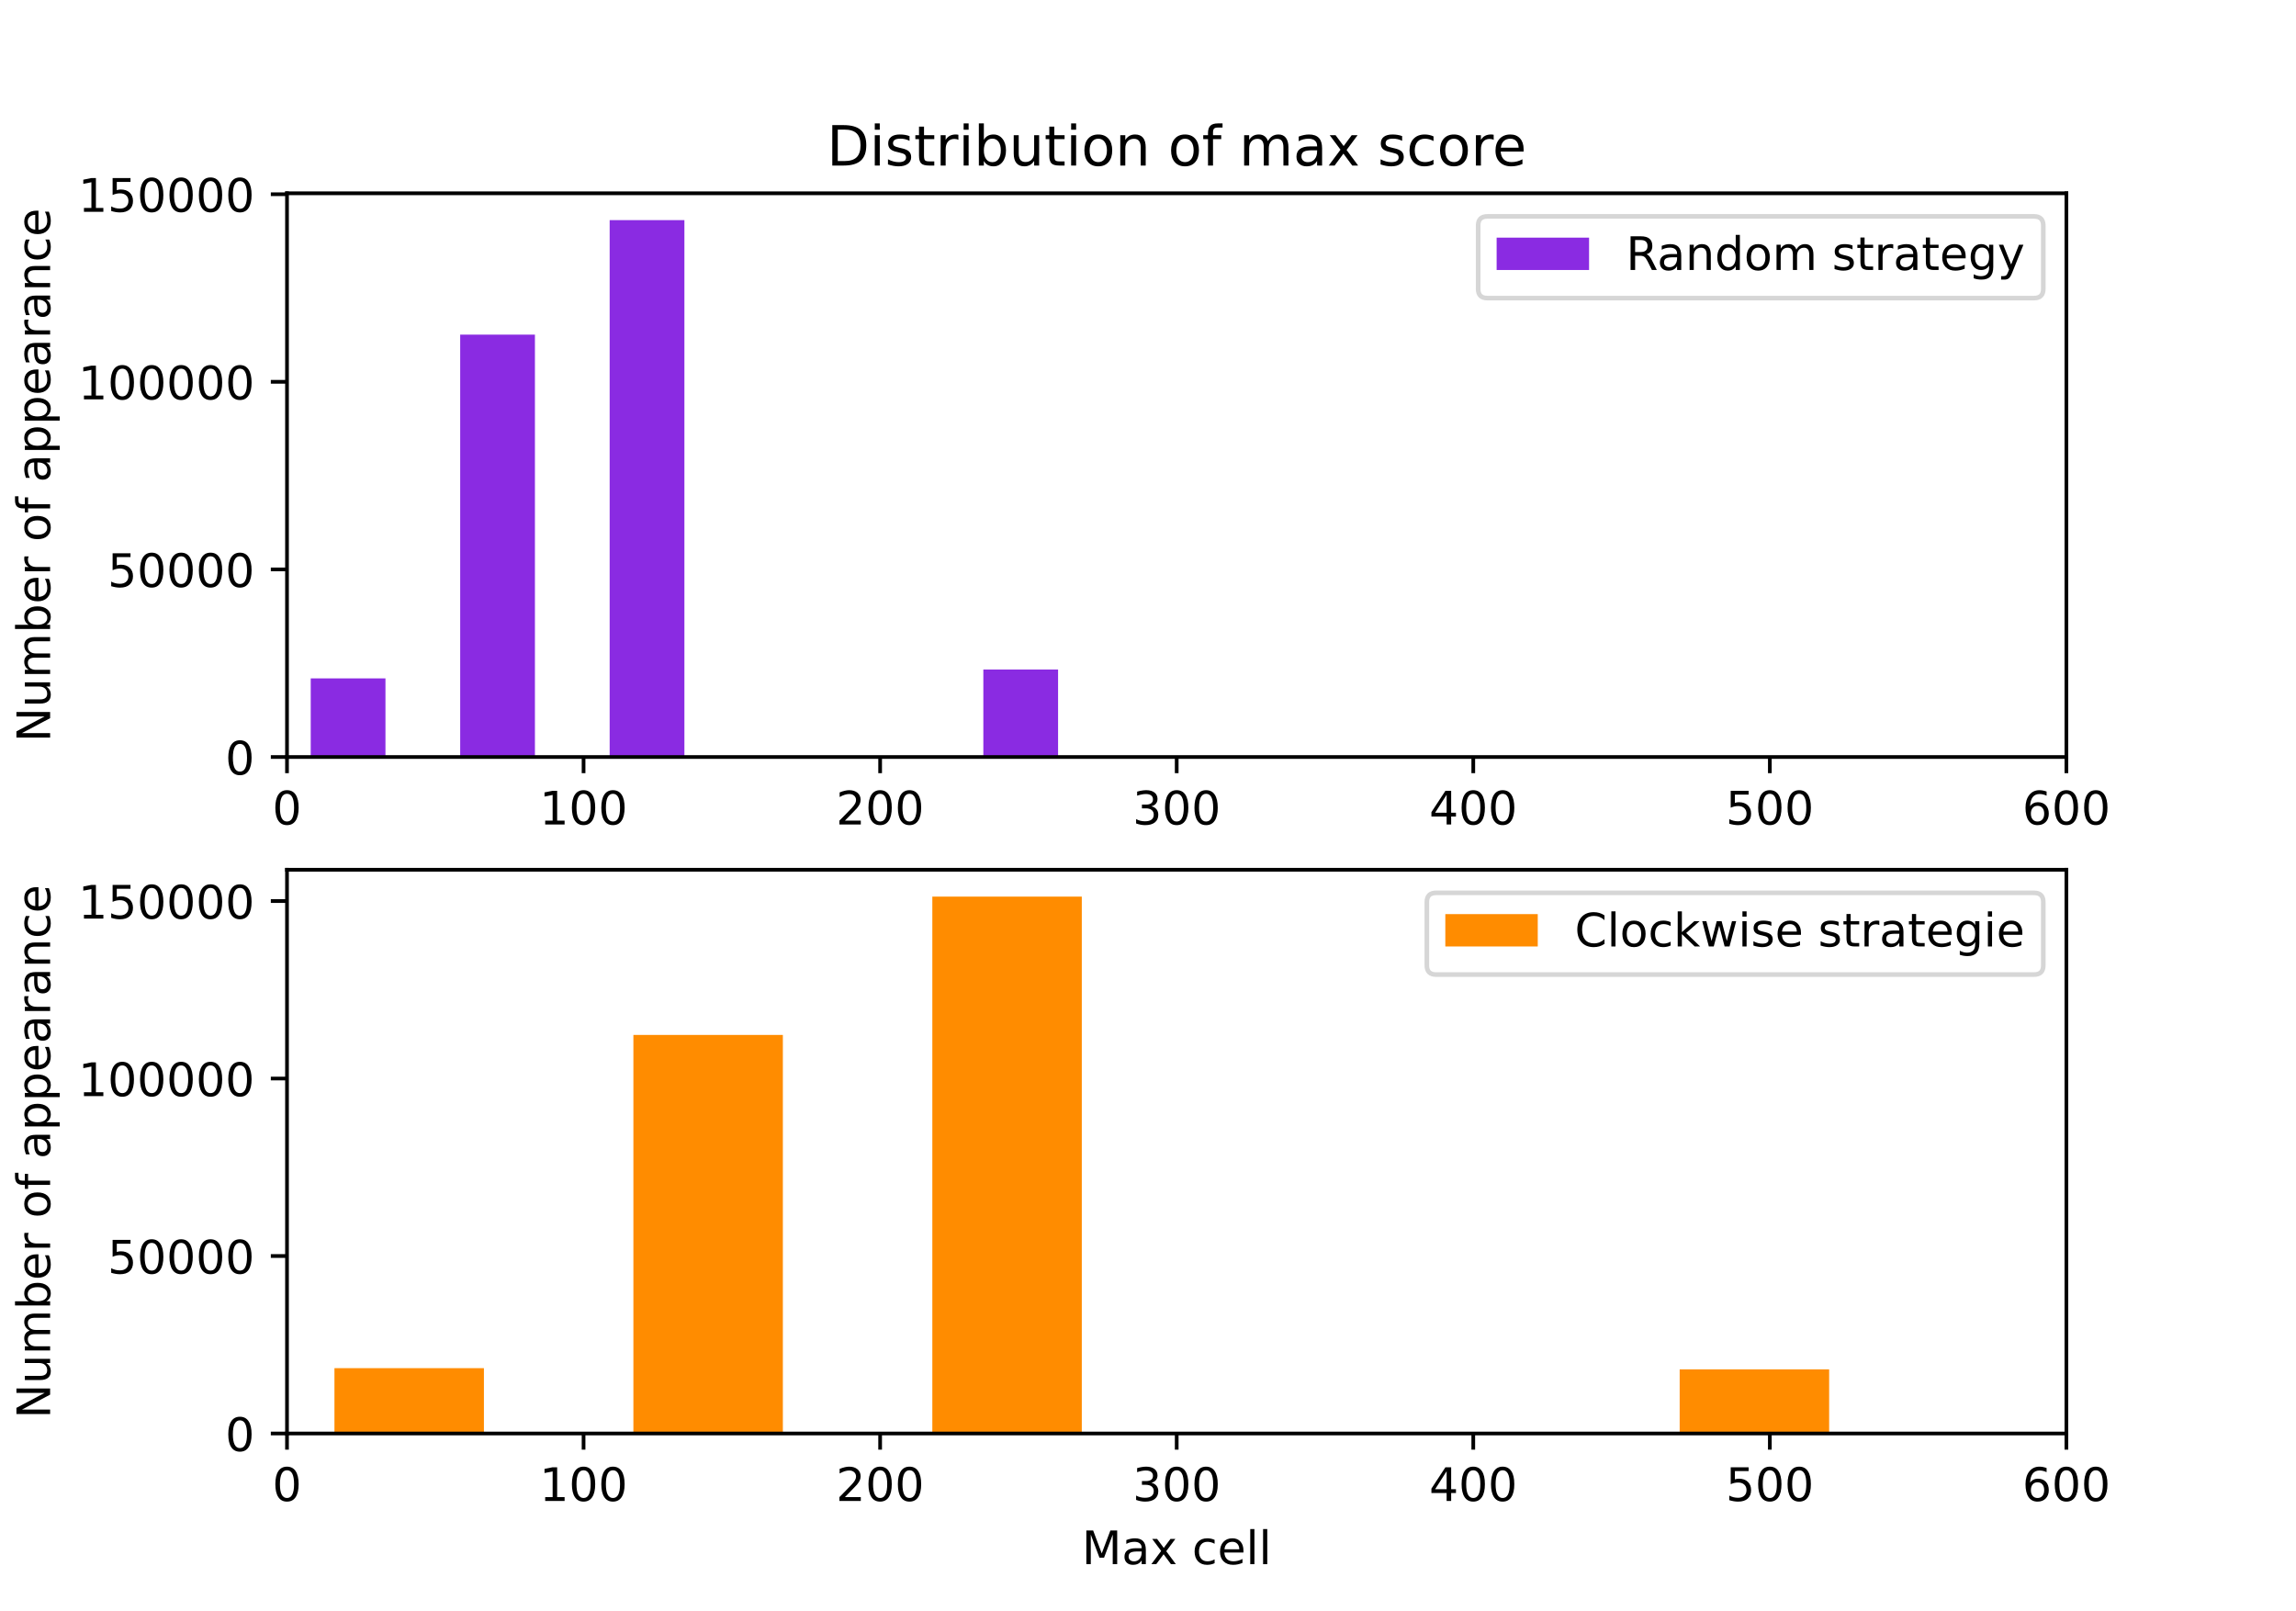 <?xml version="1.0" encoding="utf-8" standalone="no"?>
<!DOCTYPE svg PUBLIC "-//W3C//DTD SVG 1.1//EN"
  "http://www.w3.org/Graphics/SVG/1.1/DTD/svg11.dtd">
<!-- Created with matplotlib (https://matplotlib.org/) -->
<svg height="348.48pt" version="1.1" viewBox="0 0 496.8 348.48" width="496.8pt" xmlns="http://www.w3.org/2000/svg" xmlns:xlink="http://www.w3.org/1999/xlink">
 <defs>
  <style type="text/css">*{stroke-linecap:butt;stroke-linejoin:round;}</style>
 </defs>
 <g id="figure_1">
  <g id="patch_1">
   <path d="M 0 348.48 
L 496.8 348.48 
L 496.8 0 
L 0 0 
z
" style="fill:#ffffff;"/>
  </g>
  <g id="axes_1">
   <g id="patch_2">
    <path d="M 62.1 163.786 
L 447.12 163.786 
L 447.12 41.818 
L 62.1 41.818 
z
" style="fill:#ffffff;"/>
   </g>
   <g id="patch_3">
    <path clip-path="url(#pfa0b6656b5)" d="M 67.234 163.786 
L 83.404 163.786 
L 83.404 146.78 
L 67.234 146.78 
z
" style="fill:#8a2be2;"/>
   </g>
   <g id="patch_4">
    <path clip-path="url(#pfa0b6656b5)" d="M 83.404 163.786 
L 99.575 163.786 
L 99.575 163.786 
L 83.404 163.786 
z
" style="fill:#8a2be2;"/>
   </g>
   <g id="patch_5">
    <path clip-path="url(#pfa0b6656b5)" d="M 99.575 163.786 
L 115.746 163.786 
L 115.746 72.396 
L 99.575 72.396 
z
" style="fill:#8a2be2;"/>
   </g>
   <g id="patch_6">
    <path clip-path="url(#pfa0b6656b5)" d="M 115.746 163.786 
L 131.917 163.786 
L 131.917 163.786 
L 115.746 163.786 
z
" style="fill:#8a2be2;"/>
   </g>
   <g id="patch_7">
    <path clip-path="url(#pfa0b6656b5)" d="M 131.917 163.786 
L 148.088 163.786 
L 148.088 47.626 
L 131.917 47.626 
z
" style="fill:#8a2be2;"/>
   </g>
   <g id="patch_8">
    <path clip-path="url(#pfa0b6656b5)" d="M 148.088 163.786 
L 164.259 163.786 
L 164.259 163.786 
L 148.088 163.786 
z
" style="fill:#8a2be2;"/>
   </g>
   <g id="patch_9">
    <path clip-path="url(#pfa0b6656b5)" d="M 164.259 163.786 
L 180.429 163.786 
L 180.429 163.786 
L 164.259 163.786 
z
" style="fill:#8a2be2;"/>
   </g>
   <g id="patch_10">
    <path clip-path="url(#pfa0b6656b5)" d="M 180.429 163.786 
L 196.6 163.786 
L 196.6 163.786 
L 180.429 163.786 
z
" style="fill:#8a2be2;"/>
   </g>
   <g id="patch_11">
    <path clip-path="url(#pfa0b6656b5)" d="M 196.6 163.786 
L 212.771 163.786 
L 212.771 163.786 
L 196.6 163.786 
z
" style="fill:#8a2be2;"/>
   </g>
   <g id="patch_12">
    <path clip-path="url(#pfa0b6656b5)" d="M 212.771 163.786 
L 228.942 163.786 
L 228.942 144.858 
L 212.771 144.858 
z
" style="fill:#8a2be2;"/>
   </g>
   <g id="patch_13">
    <path clip-path="url(#pfa0b6656b5)" d="M 228.942 163.786 
L 245.113 163.786 
L 245.113 163.786 
L 228.942 163.786 
z
" style="fill:#8a2be2;"/>
   </g>
   <g id="patch_14">
    <path clip-path="url(#pfa0b6656b5)" d="M 245.113 163.786 
L 261.284 163.786 
L 261.284 163.786 
L 245.113 163.786 
z
" style="fill:#8a2be2;"/>
   </g>
   <g id="patch_15">
    <path clip-path="url(#pfa0b6656b5)" d="M 261.284 163.786 
L 277.455 163.786 
L 277.455 163.786 
L 261.284 163.786 
z
" style="fill:#8a2be2;"/>
   </g>
   <g id="patch_16">
    <path clip-path="url(#pfa0b6656b5)" d="M 277.455 163.786 
L 293.625 163.786 
L 293.625 163.786 
L 277.455 163.786 
z
" style="fill:#8a2be2;"/>
   </g>
   <g id="patch_17">
    <path clip-path="url(#pfa0b6656b5)" d="M 293.625 163.786 
L 309.796 163.786 
L 309.796 163.786 
L 293.625 163.786 
z
" style="fill:#8a2be2;"/>
   </g>
   <g id="patch_18">
    <path clip-path="url(#pfa0b6656b5)" d="M 309.796 163.786 
L 325.967 163.786 
L 325.967 163.786 
L 309.796 163.786 
z
" style="fill:#8a2be2;"/>
   </g>
   <g id="patch_19">
    <path clip-path="url(#pfa0b6656b5)" d="M 325.967 163.786 
L 342.138 163.786 
L 342.138 163.786 
L 325.967 163.786 
z
" style="fill:#8a2be2;"/>
   </g>
   <g id="patch_20">
    <path clip-path="url(#pfa0b6656b5)" d="M 342.138 163.786 
L 358.309 163.786 
L 358.309 163.786 
L 342.138 163.786 
z
" style="fill:#8a2be2;"/>
   </g>
   <g id="patch_21">
    <path clip-path="url(#pfa0b6656b5)" d="M 358.309 163.786 
L 374.48 163.786 
L 374.48 163.786 
L 358.309 163.786 
z
" style="fill:#8a2be2;"/>
   </g>
   <g id="patch_22">
    <path clip-path="url(#pfa0b6656b5)" d="M 374.48 163.786 
L 390.65 163.786 
L 390.65 163.736 
L 374.48 163.736 
z
" style="fill:#8a2be2;"/>
   </g>
   <g id="matplotlib.axis_1">
    <g id="xtick_1">
     <g id="line2d_1">
      <defs>
       <path d="M 0 0 
L 0 3.5 
" id="m476127cb1c" style="stroke:#000000;stroke-width:0.8;"/>
      </defs>
      <g>
       <use style="stroke:#000000;stroke-width:0.8;" x="62.1" xlink:href="#m476127cb1c" y="163.786"/>
      </g>
     </g>
     <g id="text_1">
      <!-- 0 -->
      <g transform="translate(58.919 178.384)scale(0.1 -0.1)">
       <defs>
        <path d="M 31.781 66.406 
Q 24.172 66.406 20.328 58.906 
Q 16.5 51.422 16.5 36.375 
Q 16.5 21.391 20.328 13.891 
Q 24.172 6.391 31.781 6.391 
Q 39.453 6.391 43.281 13.891 
Q 47.125 21.391 47.125 36.375 
Q 47.125 51.422 43.281 58.906 
Q 39.453 66.406 31.781 66.406 
z
M 31.781 74.219 
Q 44.047 74.219 50.516 64.516 
Q 56.984 54.828 56.984 36.375 
Q 56.984 17.969 50.516 8.266 
Q 44.047 -1.422 31.781 -1.422 
Q 19.531 -1.422 13.062 8.266 
Q 6.594 17.969 6.594 36.375 
Q 6.594 54.828 13.062 64.516 
Q 19.531 74.219 31.781 74.219 
z
" id="DejaVuSans-48"/>
       </defs>
       <use xlink:href="#DejaVuSans-48"/>
      </g>
     </g>
    </g>
    <g id="xtick_2">
     <g id="line2d_2">
      <g>
       <use style="stroke:#000000;stroke-width:0.8;" x="126.27" xlink:href="#m476127cb1c" y="163.786"/>
      </g>
     </g>
     <g id="text_2">
      <!-- 100 -->
      <g transform="translate(116.726 178.384)scale(0.1 -0.1)">
       <defs>
        <path d="M 12.406 8.297 
L 28.516 8.297 
L 28.516 63.922 
L 10.984 60.406 
L 10.984 69.391 
L 28.422 72.906 
L 38.281 72.906 
L 38.281 8.297 
L 54.391 8.297 
L 54.391 0 
L 12.406 0 
z
" id="DejaVuSans-49"/>
       </defs>
       <use xlink:href="#DejaVuSans-49"/>
       <use x="63.623" xlink:href="#DejaVuSans-48"/>
       <use x="127.246" xlink:href="#DejaVuSans-48"/>
      </g>
     </g>
    </g>
    <g id="xtick_3">
     <g id="line2d_3">
      <g>
       <use style="stroke:#000000;stroke-width:0.8;" x="190.44" xlink:href="#m476127cb1c" y="163.786"/>
      </g>
     </g>
     <g id="text_3">
      <!-- 200 -->
      <g transform="translate(180.896 178.384)scale(0.1 -0.1)">
       <defs>
        <path d="M 19.188 8.297 
L 53.609 8.297 
L 53.609 0 
L 7.328 0 
L 7.328 8.297 
Q 12.938 14.109 22.625 23.891 
Q 32.328 33.688 34.812 36.531 
Q 39.547 41.844 41.422 45.531 
Q 43.312 49.219 43.312 52.781 
Q 43.312 58.594 39.234 62.25 
Q 35.156 65.922 28.609 65.922 
Q 23.969 65.922 18.812 64.312 
Q 13.672 62.703 7.812 59.422 
L 7.812 69.391 
Q 13.766 71.781 18.938 73 
Q 24.125 74.219 28.422 74.219 
Q 39.75 74.219 46.484 68.547 
Q 53.219 62.891 53.219 53.422 
Q 53.219 48.922 51.531 44.891 
Q 49.859 40.875 45.406 35.406 
Q 44.188 33.984 37.641 27.219 
Q 31.109 20.453 19.188 8.297 
z
" id="DejaVuSans-50"/>
       </defs>
       <use xlink:href="#DejaVuSans-50"/>
       <use x="63.623" xlink:href="#DejaVuSans-48"/>
       <use x="127.246" xlink:href="#DejaVuSans-48"/>
      </g>
     </g>
    </g>
    <g id="xtick_4">
     <g id="line2d_4">
      <g>
       <use style="stroke:#000000;stroke-width:0.8;" x="254.61" xlink:href="#m476127cb1c" y="163.786"/>
      </g>
     </g>
     <g id="text_4">
      <!-- 300 -->
      <g transform="translate(245.066 178.384)scale(0.1 -0.1)">
       <defs>
        <path d="M 40.578 39.312 
Q 47.656 37.797 51.625 33 
Q 55.609 28.219 55.609 21.188 
Q 55.609 10.406 48.188 4.484 
Q 40.766 -1.422 27.094 -1.422 
Q 22.516 -1.422 17.656 -0.516 
Q 12.797 0.391 7.625 2.203 
L 7.625 11.719 
Q 11.719 9.328 16.594 8.109 
Q 21.484 6.891 26.812 6.891 
Q 36.078 6.891 40.938 10.547 
Q 45.797 14.203 45.797 21.188 
Q 45.797 27.641 41.281 31.266 
Q 36.766 34.906 28.719 34.906 
L 20.219 34.906 
L 20.219 43.016 
L 29.109 43.016 
Q 36.375 43.016 40.234 45.922 
Q 44.094 48.828 44.094 54.297 
Q 44.094 59.906 40.109 62.906 
Q 36.141 65.922 28.719 65.922 
Q 24.656 65.922 20.016 65.031 
Q 15.375 64.156 9.812 62.312 
L 9.812 71.094 
Q 15.438 72.656 20.344 73.438 
Q 25.25 74.219 29.594 74.219 
Q 40.828 74.219 47.359 69.109 
Q 53.906 64.016 53.906 55.328 
Q 53.906 49.266 50.438 45.094 
Q 46.969 40.922 40.578 39.312 
z
" id="DejaVuSans-51"/>
       </defs>
       <use xlink:href="#DejaVuSans-51"/>
       <use x="63.623" xlink:href="#DejaVuSans-48"/>
       <use x="127.246" xlink:href="#DejaVuSans-48"/>
      </g>
     </g>
    </g>
    <g id="xtick_5">
     <g id="line2d_5">
      <g>
       <use style="stroke:#000000;stroke-width:0.8;" x="318.78" xlink:href="#m476127cb1c" y="163.786"/>
      </g>
     </g>
     <g id="text_5">
      <!-- 400 -->
      <g transform="translate(309.236 178.384)scale(0.1 -0.1)">
       <defs>
        <path d="M 37.797 64.312 
L 12.891 25.391 
L 37.797 25.391 
z
M 35.203 72.906 
L 47.609 72.906 
L 47.609 25.391 
L 58.016 25.391 
L 58.016 17.188 
L 47.609 17.188 
L 47.609 0 
L 37.797 0 
L 37.797 17.188 
L 4.891 17.188 
L 4.891 26.703 
z
" id="DejaVuSans-52"/>
       </defs>
       <use xlink:href="#DejaVuSans-52"/>
       <use x="63.623" xlink:href="#DejaVuSans-48"/>
       <use x="127.246" xlink:href="#DejaVuSans-48"/>
      </g>
     </g>
    </g>
    <g id="xtick_6">
     <g id="line2d_6">
      <g>
       <use style="stroke:#000000;stroke-width:0.8;" x="382.95" xlink:href="#m476127cb1c" y="163.786"/>
      </g>
     </g>
     <g id="text_6">
      <!-- 500 -->
      <g transform="translate(373.406 178.384)scale(0.1 -0.1)">
       <defs>
        <path d="M 10.797 72.906 
L 49.516 72.906 
L 49.516 64.594 
L 19.828 64.594 
L 19.828 46.734 
Q 21.969 47.469 24.109 47.828 
Q 26.266 48.188 28.422 48.188 
Q 40.625 48.188 47.75 41.5 
Q 54.891 34.812 54.891 23.391 
Q 54.891 11.625 47.562 5.094 
Q 40.234 -1.422 26.906 -1.422 
Q 22.312 -1.422 17.547 -0.641 
Q 12.797 0.141 7.719 1.703 
L 7.719 11.625 
Q 12.109 9.234 16.797 8.062 
Q 21.484 6.891 26.703 6.891 
Q 35.156 6.891 40.078 11.328 
Q 45.016 15.766 45.016 23.391 
Q 45.016 31 40.078 35.438 
Q 35.156 39.891 26.703 39.891 
Q 22.75 39.891 18.812 39.016 
Q 14.891 38.141 10.797 36.281 
z
" id="DejaVuSans-53"/>
       </defs>
       <use xlink:href="#DejaVuSans-53"/>
       <use x="63.623" xlink:href="#DejaVuSans-48"/>
       <use x="127.246" xlink:href="#DejaVuSans-48"/>
      </g>
     </g>
    </g>
    <g id="xtick_7">
     <g id="line2d_7">
      <g>
       <use style="stroke:#000000;stroke-width:0.8;" x="447.12" xlink:href="#m476127cb1c" y="163.786"/>
      </g>
     </g>
     <g id="text_7">
      <!-- 600 -->
      <g transform="translate(437.576 178.384)scale(0.1 -0.1)">
       <defs>
        <path d="M 33.016 40.375 
Q 26.375 40.375 22.484 35.828 
Q 18.609 31.297 18.609 23.391 
Q 18.609 15.531 22.484 10.953 
Q 26.375 6.391 33.016 6.391 
Q 39.656 6.391 43.531 10.953 
Q 47.406 15.531 47.406 23.391 
Q 47.406 31.297 43.531 35.828 
Q 39.656 40.375 33.016 40.375 
z
M 52.594 71.297 
L 52.594 62.312 
Q 48.875 64.062 45.094 64.984 
Q 41.312 65.922 37.594 65.922 
Q 27.828 65.922 22.672 59.328 
Q 17.531 52.734 16.797 39.406 
Q 19.672 43.656 24.016 45.922 
Q 28.375 48.188 33.594 48.188 
Q 44.578 48.188 50.953 41.516 
Q 57.328 34.859 57.328 23.391 
Q 57.328 12.156 50.688 5.359 
Q 44.047 -1.422 33.016 -1.422 
Q 20.359 -1.422 13.672 8.266 
Q 6.984 17.969 6.984 36.375 
Q 6.984 53.656 15.188 63.938 
Q 23.391 74.219 37.203 74.219 
Q 40.922 74.219 44.703 73.484 
Q 48.484 72.75 52.594 71.297 
z
" id="DejaVuSans-54"/>
       </defs>
       <use xlink:href="#DejaVuSans-54"/>
       <use x="63.623" xlink:href="#DejaVuSans-48"/>
       <use x="127.246" xlink:href="#DejaVuSans-48"/>
      </g>
     </g>
    </g>
   </g>
   <g id="matplotlib.axis_2">
    <g id="ytick_1">
     <g id="line2d_8">
      <defs>
       <path d="M 0 0 
L -3.5 0 
" id="m44ecc88e5f" style="stroke:#000000;stroke-width:0.8;"/>
      </defs>
      <g>
       <use style="stroke:#000000;stroke-width:0.8;" x="62.1" xlink:href="#m44ecc88e5f" y="163.786"/>
      </g>
     </g>
     <g id="text_8">
      <!-- 0 -->
      <g transform="translate(48.737 167.585)scale(0.1 -0.1)">
       <use xlink:href="#DejaVuSans-48"/>
      </g>
     </g>
    </g>
    <g id="ytick_2">
     <g id="line2d_9">
      <g>
       <use style="stroke:#000000;stroke-width:0.8;" x="62.1" xlink:href="#m44ecc88e5f" y="123.197"/>
      </g>
     </g>
     <g id="text_9">
      <!-- 50000 -->
      <g transform="translate(23.288 126.996)scale(0.1 -0.1)">
       <use xlink:href="#DejaVuSans-53"/>
       <use x="63.623" xlink:href="#DejaVuSans-48"/>
       <use x="127.246" xlink:href="#DejaVuSans-48"/>
       <use x="190.869" xlink:href="#DejaVuSans-48"/>
       <use x="254.492" xlink:href="#DejaVuSans-48"/>
      </g>
     </g>
    </g>
    <g id="ytick_3">
     <g id="line2d_10">
      <g>
       <use style="stroke:#000000;stroke-width:0.8;" x="62.1" xlink:href="#m44ecc88e5f" y="82.608"/>
      </g>
     </g>
     <g id="text_10">
      <!-- 100000 -->
      <g transform="translate(16.925 86.407)scale(0.1 -0.1)">
       <use xlink:href="#DejaVuSans-49"/>
       <use x="63.623" xlink:href="#DejaVuSans-48"/>
       <use x="127.246" xlink:href="#DejaVuSans-48"/>
       <use x="190.869" xlink:href="#DejaVuSans-48"/>
       <use x="254.492" xlink:href="#DejaVuSans-48"/>
       <use x="318.115" xlink:href="#DejaVuSans-48"/>
      </g>
     </g>
    </g>
    <g id="ytick_4">
     <g id="line2d_11">
      <g>
       <use style="stroke:#000000;stroke-width:0.8;" x="62.1" xlink:href="#m44ecc88e5f" y="42.019"/>
      </g>
     </g>
     <g id="text_11">
      <!-- 150000 -->
      <g transform="translate(16.925 45.819)scale(0.1 -0.1)">
       <use xlink:href="#DejaVuSans-49"/>
       <use x="63.623" xlink:href="#DejaVuSans-53"/>
       <use x="127.246" xlink:href="#DejaVuSans-48"/>
       <use x="190.869" xlink:href="#DejaVuSans-48"/>
       <use x="254.492" xlink:href="#DejaVuSans-48"/>
       <use x="318.115" xlink:href="#DejaVuSans-48"/>
      </g>
     </g>
    </g>
    <g id="text_12">
     <!-- Number of appearance -->
     <g transform="translate(10.845 160.552)rotate(-90)scale(0.1 -0.1)">
      <defs>
       <path d="M 9.812 72.906 
L 23.094 72.906 
L 55.422 11.922 
L 55.422 72.906 
L 64.984 72.906 
L 64.984 0 
L 51.703 0 
L 19.391 60.984 
L 19.391 0 
L 9.812 0 
z
" id="DejaVuSans-78"/>
       <path d="M 8.5 21.578 
L 8.5 54.688 
L 17.484 54.688 
L 17.484 21.922 
Q 17.484 14.156 20.5 10.266 
Q 23.531 6.391 29.594 6.391 
Q 36.859 6.391 41.078 11.031 
Q 45.312 15.672 45.312 23.688 
L 45.312 54.688 
L 54.297 54.688 
L 54.297 0 
L 45.312 0 
L 45.312 8.406 
Q 42.047 3.422 37.719 1 
Q 33.406 -1.422 27.688 -1.422 
Q 18.266 -1.422 13.375 4.438 
Q 8.5 10.297 8.5 21.578 
z
M 31.109 56 
z
" id="DejaVuSans-117"/>
       <path d="M 52 44.188 
Q 55.375 50.25 60.062 53.125 
Q 64.75 56 71.094 56 
Q 79.641 56 84.281 50.016 
Q 88.922 44.047 88.922 33.016 
L 88.922 0 
L 79.891 0 
L 79.891 32.719 
Q 79.891 40.578 77.094 44.375 
Q 74.312 48.188 68.609 48.188 
Q 61.625 48.188 57.562 43.547 
Q 53.516 38.922 53.516 30.906 
L 53.516 0 
L 44.484 0 
L 44.484 32.719 
Q 44.484 40.625 41.703 44.406 
Q 38.922 48.188 33.109 48.188 
Q 26.219 48.188 22.156 43.531 
Q 18.109 38.875 18.109 30.906 
L 18.109 0 
L 9.078 0 
L 9.078 54.688 
L 18.109 54.688 
L 18.109 46.188 
Q 21.188 51.219 25.484 53.609 
Q 29.781 56 35.688 56 
Q 41.656 56 45.828 52.969 
Q 50 49.953 52 44.188 
z
" id="DejaVuSans-109"/>
       <path d="M 48.688 27.297 
Q 48.688 37.203 44.609 42.844 
Q 40.531 48.484 33.406 48.484 
Q 26.266 48.484 22.188 42.844 
Q 18.109 37.203 18.109 27.297 
Q 18.109 17.391 22.188 11.75 
Q 26.266 6.109 33.406 6.109 
Q 40.531 6.109 44.609 11.75 
Q 48.688 17.391 48.688 27.297 
z
M 18.109 46.391 
Q 20.953 51.266 25.266 53.625 
Q 29.594 56 35.594 56 
Q 45.562 56 51.781 48.094 
Q 58.016 40.188 58.016 27.297 
Q 58.016 14.406 51.781 6.484 
Q 45.562 -1.422 35.594 -1.422 
Q 29.594 -1.422 25.266 0.953 
Q 20.953 3.328 18.109 8.203 
L 18.109 0 
L 9.078 0 
L 9.078 75.984 
L 18.109 75.984 
z
" id="DejaVuSans-98"/>
       <path d="M 56.203 29.594 
L 56.203 25.203 
L 14.891 25.203 
Q 15.484 15.922 20.484 11.062 
Q 25.484 6.203 34.422 6.203 
Q 39.594 6.203 44.453 7.469 
Q 49.312 8.734 54.109 11.281 
L 54.109 2.781 
Q 49.266 0.734 44.188 -0.344 
Q 39.109 -1.422 33.891 -1.422 
Q 20.797 -1.422 13.156 6.188 
Q 5.516 13.812 5.516 26.812 
Q 5.516 40.234 12.766 48.109 
Q 20.016 56 32.328 56 
Q 43.359 56 49.781 48.891 
Q 56.203 41.797 56.203 29.594 
z
M 47.219 32.234 
Q 47.125 39.594 43.094 43.984 
Q 39.062 48.391 32.422 48.391 
Q 24.906 48.391 20.391 44.141 
Q 15.875 39.891 15.188 32.172 
z
" id="DejaVuSans-101"/>
       <path d="M 41.109 46.297 
Q 39.594 47.172 37.812 47.578 
Q 36.031 48 33.891 48 
Q 26.266 48 22.188 43.047 
Q 18.109 38.094 18.109 28.812 
L 18.109 0 
L 9.078 0 
L 9.078 54.688 
L 18.109 54.688 
L 18.109 46.188 
Q 20.953 51.172 25.484 53.578 
Q 30.031 56 36.531 56 
Q 37.453 56 38.578 55.875 
Q 39.703 55.766 41.062 55.516 
z
" id="DejaVuSans-114"/>
       <path id="DejaVuSans-32"/>
       <path d="M 30.609 48.391 
Q 23.391 48.391 19.188 42.75 
Q 14.984 37.109 14.984 27.297 
Q 14.984 17.484 19.156 11.844 
Q 23.344 6.203 30.609 6.203 
Q 37.797 6.203 41.984 11.859 
Q 46.188 17.531 46.188 27.297 
Q 46.188 37.016 41.984 42.703 
Q 37.797 48.391 30.609 48.391 
z
M 30.609 56 
Q 42.328 56 49.016 48.375 
Q 55.719 40.766 55.719 27.297 
Q 55.719 13.875 49.016 6.219 
Q 42.328 -1.422 30.609 -1.422 
Q 18.844 -1.422 12.172 6.219 
Q 5.516 13.875 5.516 27.297 
Q 5.516 40.766 12.172 48.375 
Q 18.844 56 30.609 56 
z
" id="DejaVuSans-111"/>
       <path d="M 37.109 75.984 
L 37.109 68.5 
L 28.516 68.5 
Q 23.688 68.5 21.797 66.547 
Q 19.922 64.594 19.922 59.516 
L 19.922 54.688 
L 34.719 54.688 
L 34.719 47.703 
L 19.922 47.703 
L 19.922 0 
L 10.891 0 
L 10.891 47.703 
L 2.297 47.703 
L 2.297 54.688 
L 10.891 54.688 
L 10.891 58.5 
Q 10.891 67.625 15.141 71.797 
Q 19.391 75.984 28.609 75.984 
z
" id="DejaVuSans-102"/>
       <path d="M 34.281 27.484 
Q 23.391 27.484 19.188 25 
Q 14.984 22.516 14.984 16.5 
Q 14.984 11.719 18.141 8.906 
Q 21.297 6.109 26.703 6.109 
Q 34.188 6.109 38.703 11.406 
Q 43.219 16.703 43.219 25.484 
L 43.219 27.484 
z
M 52.203 31.203 
L 52.203 0 
L 43.219 0 
L 43.219 8.297 
Q 40.141 3.328 35.547 0.953 
Q 30.953 -1.422 24.312 -1.422 
Q 15.922 -1.422 10.953 3.297 
Q 6 8.016 6 15.922 
Q 6 25.141 12.172 29.828 
Q 18.359 34.516 30.609 34.516 
L 43.219 34.516 
L 43.219 35.406 
Q 43.219 41.609 39.141 45 
Q 35.062 48.391 27.688 48.391 
Q 23 48.391 18.547 47.266 
Q 14.109 46.141 10.016 43.891 
L 10.016 52.203 
Q 14.938 54.109 19.578 55.047 
Q 24.219 56 28.609 56 
Q 40.484 56 46.344 49.844 
Q 52.203 43.703 52.203 31.203 
z
" id="DejaVuSans-97"/>
       <path d="M 18.109 8.203 
L 18.109 -20.797 
L 9.078 -20.797 
L 9.078 54.688 
L 18.109 54.688 
L 18.109 46.391 
Q 20.953 51.266 25.266 53.625 
Q 29.594 56 35.594 56 
Q 45.562 56 51.781 48.094 
Q 58.016 40.188 58.016 27.297 
Q 58.016 14.406 51.781 6.484 
Q 45.562 -1.422 35.594 -1.422 
Q 29.594 -1.422 25.266 0.953 
Q 20.953 3.328 18.109 8.203 
z
M 48.688 27.297 
Q 48.688 37.203 44.609 42.844 
Q 40.531 48.484 33.406 48.484 
Q 26.266 48.484 22.188 42.844 
Q 18.109 37.203 18.109 27.297 
Q 18.109 17.391 22.188 11.75 
Q 26.266 6.109 33.406 6.109 
Q 40.531 6.109 44.609 11.75 
Q 48.688 17.391 48.688 27.297 
z
" id="DejaVuSans-112"/>
       <path d="M 54.891 33.016 
L 54.891 0 
L 45.906 0 
L 45.906 32.719 
Q 45.906 40.484 42.875 44.328 
Q 39.844 48.188 33.797 48.188 
Q 26.516 48.188 22.312 43.547 
Q 18.109 38.922 18.109 30.906 
L 18.109 0 
L 9.078 0 
L 9.078 54.688 
L 18.109 54.688 
L 18.109 46.188 
Q 21.344 51.125 25.703 53.562 
Q 30.078 56 35.797 56 
Q 45.219 56 50.047 50.172 
Q 54.891 44.344 54.891 33.016 
z
" id="DejaVuSans-110"/>
       <path d="M 48.781 52.594 
L 48.781 44.188 
Q 44.969 46.297 41.141 47.344 
Q 37.312 48.391 33.406 48.391 
Q 24.656 48.391 19.812 42.844 
Q 14.984 37.312 14.984 27.297 
Q 14.984 17.281 19.812 11.734 
Q 24.656 6.203 33.406 6.203 
Q 37.312 6.203 41.141 7.25 
Q 44.969 8.297 48.781 10.406 
L 48.781 2.094 
Q 45.016 0.344 40.984 -0.531 
Q 36.969 -1.422 32.422 -1.422 
Q 20.062 -1.422 12.781 6.344 
Q 5.516 14.109 5.516 27.297 
Q 5.516 40.672 12.859 48.328 
Q 20.219 56 33.016 56 
Q 37.156 56 41.109 55.141 
Q 45.062 54.297 48.781 52.594 
z
" id="DejaVuSans-99"/>
      </defs>
      <use xlink:href="#DejaVuSans-78"/>
      <use x="74.805" xlink:href="#DejaVuSans-117"/>
      <use x="138.184" xlink:href="#DejaVuSans-109"/>
      <use x="235.596" xlink:href="#DejaVuSans-98"/>
      <use x="299.072" xlink:href="#DejaVuSans-101"/>
      <use x="360.596" xlink:href="#DejaVuSans-114"/>
      <use x="401.709" xlink:href="#DejaVuSans-32"/>
      <use x="433.496" xlink:href="#DejaVuSans-111"/>
      <use x="494.678" xlink:href="#DejaVuSans-102"/>
      <use x="529.883" xlink:href="#DejaVuSans-32"/>
      <use x="561.67" xlink:href="#DejaVuSans-97"/>
      <use x="622.949" xlink:href="#DejaVuSans-112"/>
      <use x="686.426" xlink:href="#DejaVuSans-112"/>
      <use x="749.902" xlink:href="#DejaVuSans-101"/>
      <use x="811.426" xlink:href="#DejaVuSans-97"/>
      <use x="872.705" xlink:href="#DejaVuSans-114"/>
      <use x="913.818" xlink:href="#DejaVuSans-97"/>
      <use x="975.098" xlink:href="#DejaVuSans-110"/>
      <use x="1038.477" xlink:href="#DejaVuSans-99"/>
      <use x="1093.457" xlink:href="#DejaVuSans-101"/>
     </g>
    </g>
   </g>
   <g id="patch_23">
    <path d="M 62.1 163.786 
L 62.1 41.818 
" style="fill:none;stroke:#000000;stroke-linecap:square;stroke-linejoin:miter;stroke-width:0.8;"/>
   </g>
   <g id="patch_24">
    <path d="M 447.12 163.786 
L 447.12 41.818 
" style="fill:none;stroke:#000000;stroke-linecap:square;stroke-linejoin:miter;stroke-width:0.8;"/>
   </g>
   <g id="patch_25">
    <path d="M 62.1 163.786 
L 447.12 163.786 
" style="fill:none;stroke:#000000;stroke-linecap:square;stroke-linejoin:miter;stroke-width:0.8;"/>
   </g>
   <g id="patch_26">
    <path d="M 62.1 41.818 
L 447.12 41.818 
" style="fill:none;stroke:#000000;stroke-linecap:square;stroke-linejoin:miter;stroke-width:0.8;"/>
   </g>
   <g id="text_13">
    <!-- Distribution of max score -->
    <g transform="translate(178.912 35.818)scale(0.12 -0.12)">
     <defs>
      <path d="M 19.672 64.797 
L 19.672 8.109 
L 31.594 8.109 
Q 46.688 8.109 53.688 14.938 
Q 60.688 21.781 60.688 36.531 
Q 60.688 51.172 53.688 57.984 
Q 46.688 64.797 31.594 64.797 
z
M 9.812 72.906 
L 30.078 72.906 
Q 51.266 72.906 61.172 64.094 
Q 71.094 55.281 71.094 36.531 
Q 71.094 17.672 61.125 8.828 
Q 51.172 0 30.078 0 
L 9.812 0 
z
" id="DejaVuSans-68"/>
      <path d="M 9.422 54.688 
L 18.406 54.688 
L 18.406 0 
L 9.422 0 
z
M 9.422 75.984 
L 18.406 75.984 
L 18.406 64.594 
L 9.422 64.594 
z
" id="DejaVuSans-105"/>
      <path d="M 44.281 53.078 
L 44.281 44.578 
Q 40.484 46.531 36.375 47.5 
Q 32.281 48.484 27.875 48.484 
Q 21.188 48.484 17.844 46.438 
Q 14.5 44.391 14.5 40.281 
Q 14.5 37.156 16.891 35.375 
Q 19.281 33.594 26.516 31.984 
L 29.594 31.297 
Q 39.156 29.25 43.188 25.516 
Q 47.219 21.781 47.219 15.094 
Q 47.219 7.469 41.188 3.016 
Q 35.156 -1.422 24.609 -1.422 
Q 20.219 -1.422 15.453 -0.562 
Q 10.688 0.297 5.422 2 
L 5.422 11.281 
Q 10.406 8.688 15.234 7.391 
Q 20.062 6.109 24.812 6.109 
Q 31.156 6.109 34.562 8.281 
Q 37.984 10.453 37.984 14.406 
Q 37.984 18.062 35.516 20.016 
Q 33.062 21.969 24.703 23.781 
L 21.578 24.516 
Q 13.234 26.266 9.516 29.906 
Q 5.812 33.547 5.812 39.891 
Q 5.812 47.609 11.281 51.797 
Q 16.75 56 26.812 56 
Q 31.781 56 36.172 55.266 
Q 40.578 54.547 44.281 53.078 
z
" id="DejaVuSans-115"/>
      <path d="M 18.312 70.219 
L 18.312 54.688 
L 36.812 54.688 
L 36.812 47.703 
L 18.312 47.703 
L 18.312 18.016 
Q 18.312 11.328 20.141 9.422 
Q 21.969 7.516 27.594 7.516 
L 36.812 7.516 
L 36.812 0 
L 27.594 0 
Q 17.188 0 13.234 3.875 
Q 9.281 7.766 9.281 18.016 
L 9.281 47.703 
L 2.688 47.703 
L 2.688 54.688 
L 9.281 54.688 
L 9.281 70.219 
z
" id="DejaVuSans-116"/>
      <path d="M 54.891 54.688 
L 35.109 28.078 
L 55.906 0 
L 45.312 0 
L 29.391 21.484 
L 13.484 0 
L 2.875 0 
L 24.125 28.609 
L 4.688 54.688 
L 15.281 54.688 
L 29.781 35.203 
L 44.281 54.688 
z
" id="DejaVuSans-120"/>
     </defs>
     <use xlink:href="#DejaVuSans-68"/>
     <use x="77.002" xlink:href="#DejaVuSans-105"/>
     <use x="104.785" xlink:href="#DejaVuSans-115"/>
     <use x="156.885" xlink:href="#DejaVuSans-116"/>
     <use x="196.094" xlink:href="#DejaVuSans-114"/>
     <use x="237.207" xlink:href="#DejaVuSans-105"/>
     <use x="264.99" xlink:href="#DejaVuSans-98"/>
     <use x="328.467" xlink:href="#DejaVuSans-117"/>
     <use x="391.846" xlink:href="#DejaVuSans-116"/>
     <use x="431.055" xlink:href="#DejaVuSans-105"/>
     <use x="458.838" xlink:href="#DejaVuSans-111"/>
     <use x="520.02" xlink:href="#DejaVuSans-110"/>
     <use x="583.398" xlink:href="#DejaVuSans-32"/>
     <use x="615.186" xlink:href="#DejaVuSans-111"/>
     <use x="676.367" xlink:href="#DejaVuSans-102"/>
     <use x="711.572" xlink:href="#DejaVuSans-32"/>
     <use x="743.359" xlink:href="#DejaVuSans-109"/>
     <use x="840.771" xlink:href="#DejaVuSans-97"/>
     <use x="902.051" xlink:href="#DejaVuSans-120"/>
     <use x="961.23" xlink:href="#DejaVuSans-32"/>
     <use x="993.018" xlink:href="#DejaVuSans-115"/>
     <use x="1045.117" xlink:href="#DejaVuSans-99"/>
     <use x="1100.098" xlink:href="#DejaVuSans-111"/>
     <use x="1161.279" xlink:href="#DejaVuSans-114"/>
     <use x="1200.143" xlink:href="#DejaVuSans-101"/>
    </g>
   </g>
   <g id="legend_1">
    <g id="patch_27">
     <path d="M 321.836 64.496 
L 440.12 64.496 
Q 442.12 64.496 442.12 62.496 
L 442.12 48.818 
Q 442.12 46.818 440.12 46.818 
L 321.836 46.818 
Q 319.836 46.818 319.836 48.818 
L 319.836 62.496 
Q 319.836 64.496 321.836 64.496 
z
" style="fill:#ffffff;opacity:0.8;stroke:#cccccc;stroke-linejoin:miter;"/>
    </g>
    <g id="patch_28">
     <path d="M 323.836 58.416 
L 343.836 58.416 
L 343.836 51.416 
L 323.836 51.416 
z
" style="fill:#8a2be2;"/>
    </g>
    <g id="text_14">
     <!-- Random strategy -->
     <g transform="translate(351.836 58.416)scale(0.1 -0.1)">
      <defs>
       <path d="M 44.391 34.188 
Q 47.562 33.109 50.562 29.594 
Q 53.562 26.078 56.594 19.922 
L 66.609 0 
L 56 0 
L 46.688 18.703 
Q 43.062 26.031 39.672 28.422 
Q 36.281 30.812 30.422 30.812 
L 19.672 30.812 
L 19.672 0 
L 9.812 0 
L 9.812 72.906 
L 32.078 72.906 
Q 44.578 72.906 50.734 67.672 
Q 56.891 62.453 56.891 51.906 
Q 56.891 45.016 53.688 40.469 
Q 50.484 35.938 44.391 34.188 
z
M 19.672 64.797 
L 19.672 38.922 
L 32.078 38.922 
Q 39.203 38.922 42.844 42.219 
Q 46.484 45.516 46.484 51.906 
Q 46.484 58.297 42.844 61.547 
Q 39.203 64.797 32.078 64.797 
z
" id="DejaVuSans-82"/>
       <path d="M 45.406 46.391 
L 45.406 75.984 
L 54.391 75.984 
L 54.391 0 
L 45.406 0 
L 45.406 8.203 
Q 42.578 3.328 38.25 0.953 
Q 33.938 -1.422 27.875 -1.422 
Q 17.969 -1.422 11.734 6.484 
Q 5.516 14.406 5.516 27.297 
Q 5.516 40.188 11.734 48.094 
Q 17.969 56 27.875 56 
Q 33.938 56 38.25 53.625 
Q 42.578 51.266 45.406 46.391 
z
M 14.797 27.297 
Q 14.797 17.391 18.875 11.75 
Q 22.953 6.109 30.078 6.109 
Q 37.203 6.109 41.297 11.75 
Q 45.406 17.391 45.406 27.297 
Q 45.406 37.203 41.297 42.844 
Q 37.203 48.484 30.078 48.484 
Q 22.953 48.484 18.875 42.844 
Q 14.797 37.203 14.797 27.297 
z
" id="DejaVuSans-100"/>
       <path d="M 45.406 27.984 
Q 45.406 37.75 41.375 43.109 
Q 37.359 48.484 30.078 48.484 
Q 22.859 48.484 18.828 43.109 
Q 14.797 37.75 14.797 27.984 
Q 14.797 18.266 18.828 12.891 
Q 22.859 7.516 30.078 7.516 
Q 37.359 7.516 41.375 12.891 
Q 45.406 18.266 45.406 27.984 
z
M 54.391 6.781 
Q 54.391 -7.172 48.188 -13.984 
Q 42 -20.797 29.203 -20.797 
Q 24.469 -20.797 20.266 -20.094 
Q 16.062 -19.391 12.109 -17.922 
L 12.109 -9.188 
Q 16.062 -11.328 19.922 -12.344 
Q 23.781 -13.375 27.781 -13.375 
Q 36.625 -13.375 41.016 -8.766 
Q 45.406 -4.156 45.406 5.172 
L 45.406 9.625 
Q 42.625 4.781 38.281 2.391 
Q 33.938 0 27.875 0 
Q 17.828 0 11.672 7.656 
Q 5.516 15.328 5.516 27.984 
Q 5.516 40.672 11.672 48.328 
Q 17.828 56 27.875 56 
Q 33.938 56 38.281 53.609 
Q 42.625 51.219 45.406 46.391 
L 45.406 54.688 
L 54.391 54.688 
z
" id="DejaVuSans-103"/>
       <path d="M 32.172 -5.078 
Q 28.375 -14.844 24.75 -17.812 
Q 21.141 -20.797 15.094 -20.797 
L 7.906 -20.797 
L 7.906 -13.281 
L 13.188 -13.281 
Q 16.891 -13.281 18.938 -11.516 
Q 21 -9.766 23.484 -3.219 
L 25.094 0.875 
L 2.984 54.688 
L 12.5 54.688 
L 29.594 11.922 
L 46.688 54.688 
L 56.203 54.688 
z
" id="DejaVuSans-121"/>
      </defs>
      <use xlink:href="#DejaVuSans-82"/>
      <use x="67.232" xlink:href="#DejaVuSans-97"/>
      <use x="128.512" xlink:href="#DejaVuSans-110"/>
      <use x="191.891" xlink:href="#DejaVuSans-100"/>
      <use x="255.367" xlink:href="#DejaVuSans-111"/>
      <use x="316.549" xlink:href="#DejaVuSans-109"/>
      <use x="413.961" xlink:href="#DejaVuSans-32"/>
      <use x="445.748" xlink:href="#DejaVuSans-115"/>
      <use x="497.848" xlink:href="#DejaVuSans-116"/>
      <use x="537.057" xlink:href="#DejaVuSans-114"/>
      <use x="578.17" xlink:href="#DejaVuSans-97"/>
      <use x="639.449" xlink:href="#DejaVuSans-116"/>
      <use x="678.658" xlink:href="#DejaVuSans-101"/>
      <use x="740.182" xlink:href="#DejaVuSans-103"/>
      <use x="803.658" xlink:href="#DejaVuSans-121"/>
     </g>
    </g>
   </g>
  </g>
  <g id="axes_2">
   <g id="patch_29">
    <path d="M 62.1 310.147 
L 447.12 310.147 
L 447.12 188.179 
L 62.1 188.179 
z
" style="fill:#ffffff;"/>
   </g>
   <g id="patch_30">
    <path clip-path="url(#p0d57f7ce48)" d="M 72.367 310.147 
L 104.709 310.147 
L 104.709 296.02 
L 72.367 296.02 
z
" style="fill:#ff8c00;"/>
   </g>
   <g id="patch_31">
    <path clip-path="url(#p0d57f7ce48)" d="M 104.709 310.147 
L 137.051 310.147 
L 137.051 310.147 
L 104.709 310.147 
z
" style="fill:#ff8c00;"/>
   </g>
   <g id="patch_32">
    <path clip-path="url(#p0d57f7ce48)" d="M 137.051 310.147 
L 169.392 310.147 
L 169.392 223.921 
L 137.051 223.921 
z
" style="fill:#ff8c00;"/>
   </g>
   <g id="patch_33">
    <path clip-path="url(#p0d57f7ce48)" d="M 169.392 310.147 
L 201.734 310.147 
L 201.734 310.147 
L 169.392 310.147 
z
" style="fill:#ff8c00;"/>
   </g>
   <g id="patch_34">
    <path clip-path="url(#p0d57f7ce48)" d="M 201.734 310.147 
L 234.076 310.147 
L 234.076 193.987 
L 201.734 193.987 
z
" style="fill:#ff8c00;"/>
   </g>
   <g id="patch_35">
    <path clip-path="url(#p0d57f7ce48)" d="M 234.076 310.147 
L 266.417 310.147 
L 266.417 310.147 
L 234.076 310.147 
z
" style="fill:#ff8c00;"/>
   </g>
   <g id="patch_36">
    <path clip-path="url(#p0d57f7ce48)" d="M 266.417 310.147 
L 298.759 310.147 
L 298.759 310.147 
L 266.417 310.147 
z
" style="fill:#ff8c00;"/>
   </g>
   <g id="patch_37">
    <path clip-path="url(#p0d57f7ce48)" d="M 298.759 310.147 
L 331.101 310.147 
L 331.101 310.147 
L 298.759 310.147 
z
" style="fill:#ff8c00;"/>
   </g>
   <g id="patch_38">
    <path clip-path="url(#p0d57f7ce48)" d="M 331.101 310.147 
L 363.442 310.147 
L 363.442 310.147 
L 331.101 310.147 
z
" style="fill:#ff8c00;"/>
   </g>
   <g id="patch_39">
    <path clip-path="url(#p0d57f7ce48)" d="M 363.442 310.147 
L 395.784 310.147 
L 395.784 296.279 
L 363.442 296.279 
z
" style="fill:#ff8c00;"/>
   </g>
   <g id="patch_40">
    <path clip-path="url(#p0d57f7ce48)" d="M 395.784 310.147 
L 428.126 310.147 
L 428.126 310.147 
L 395.784 310.147 
z
" style="fill:#ff8c00;"/>
   </g>
   <g id="patch_41">
    <path clip-path="url(#p0d57f7ce48)" d="M 428.126 310.147 
L 460.467 310.147 
L 460.467 310.147 
L 428.126 310.147 
z
" style="fill:#ff8c00;"/>
   </g>
   <g id="patch_42">
    <path clip-path="url(#p0d57f7ce48)" d="M 460.467 310.147 
L 492.809 310.147 
L 492.809 310.147 
L 460.467 310.147 
z
" style="fill:#ff8c00;"/>
   </g>
   <g id="patch_43">
    <path clip-path="url(#p0d57f7ce48)" d="M 492.809 310.147 
L 525.151 310.147 
L 525.151 310.147 
L 492.809 310.147 
z
" style="fill:#ff8c00;"/>
   </g>
   <g id="patch_44">
    <path clip-path="url(#p0d57f7ce48)" d="M 525.151 310.147 
L 557.492 310.147 
L 557.492 310.147 
L 525.151 310.147 
z
" style="fill:#ff8c00;"/>
   </g>
   <g id="patch_45">
    <path clip-path="url(#p0d57f7ce48)" d="M 557.492 310.147 
L 589.834 310.147 
L 589.834 310.147 
L 557.492 310.147 
z
" style="fill:#ff8c00;"/>
   </g>
   <g id="patch_46">
    <path clip-path="url(#p0d57f7ce48)" d="M 589.834 310.147 
L 622.176 310.147 
L 622.176 310.147 
L 589.834 310.147 
z
" style="fill:#ff8c00;"/>
   </g>
   <g id="patch_47">
    <path clip-path="url(#p0d57f7ce48)" d="M 622.176 310.147 
L 654.517 310.147 
L 654.517 310.147 
L 622.176 310.147 
z
" style="fill:#ff8c00;"/>
   </g>
   <g id="patch_48">
    <path clip-path="url(#p0d57f7ce48)" d="M 654.517 310.147 
L 686.859 310.147 
L 686.859 310.147 
L 654.517 310.147 
z
" style="fill:#ff8c00;"/>
   </g>
   <g id="patch_49">
    <path clip-path="url(#p0d57f7ce48)" d="M 686.859 310.147 
L 719.201 310.147 
L 719.201 310.14 
L 686.859 310.14 
z
" style="fill:#ff8c00;"/>
   </g>
   <g id="matplotlib.axis_3">
    <g id="xtick_8">
     <g id="line2d_12">
      <g>
       <use style="stroke:#000000;stroke-width:0.8;" x="62.1" xlink:href="#m476127cb1c" y="310.147"/>
      </g>
     </g>
     <g id="text_15">
      <!-- 0 -->
      <g transform="translate(58.919 324.746)scale(0.1 -0.1)">
       <use xlink:href="#DejaVuSans-48"/>
      </g>
     </g>
    </g>
    <g id="xtick_9">
     <g id="line2d_13">
      <g>
       <use style="stroke:#000000;stroke-width:0.8;" x="126.27" xlink:href="#m476127cb1c" y="310.147"/>
      </g>
     </g>
     <g id="text_16">
      <!-- 100 -->
      <g transform="translate(116.726 324.746)scale(0.1 -0.1)">
       <use xlink:href="#DejaVuSans-49"/>
       <use x="63.623" xlink:href="#DejaVuSans-48"/>
       <use x="127.246" xlink:href="#DejaVuSans-48"/>
      </g>
     </g>
    </g>
    <g id="xtick_10">
     <g id="line2d_14">
      <g>
       <use style="stroke:#000000;stroke-width:0.8;" x="190.44" xlink:href="#m476127cb1c" y="310.147"/>
      </g>
     </g>
     <g id="text_17">
      <!-- 200 -->
      <g transform="translate(180.896 324.746)scale(0.1 -0.1)">
       <use xlink:href="#DejaVuSans-50"/>
       <use x="63.623" xlink:href="#DejaVuSans-48"/>
       <use x="127.246" xlink:href="#DejaVuSans-48"/>
      </g>
     </g>
    </g>
    <g id="xtick_11">
     <g id="line2d_15">
      <g>
       <use style="stroke:#000000;stroke-width:0.8;" x="254.61" xlink:href="#m476127cb1c" y="310.147"/>
      </g>
     </g>
     <g id="text_18">
      <!-- 300 -->
      <g transform="translate(245.066 324.746)scale(0.1 -0.1)">
       <use xlink:href="#DejaVuSans-51"/>
       <use x="63.623" xlink:href="#DejaVuSans-48"/>
       <use x="127.246" xlink:href="#DejaVuSans-48"/>
      </g>
     </g>
    </g>
    <g id="xtick_12">
     <g id="line2d_16">
      <g>
       <use style="stroke:#000000;stroke-width:0.8;" x="318.78" xlink:href="#m476127cb1c" y="310.147"/>
      </g>
     </g>
     <g id="text_19">
      <!-- 400 -->
      <g transform="translate(309.236 324.746)scale(0.1 -0.1)">
       <use xlink:href="#DejaVuSans-52"/>
       <use x="63.623" xlink:href="#DejaVuSans-48"/>
       <use x="127.246" xlink:href="#DejaVuSans-48"/>
      </g>
     </g>
    </g>
    <g id="xtick_13">
     <g id="line2d_17">
      <g>
       <use style="stroke:#000000;stroke-width:0.8;" x="382.95" xlink:href="#m476127cb1c" y="310.147"/>
      </g>
     </g>
     <g id="text_20">
      <!-- 500 -->
      <g transform="translate(373.406 324.746)scale(0.1 -0.1)">
       <use xlink:href="#DejaVuSans-53"/>
       <use x="63.623" xlink:href="#DejaVuSans-48"/>
       <use x="127.246" xlink:href="#DejaVuSans-48"/>
      </g>
     </g>
    </g>
    <g id="xtick_14">
     <g id="line2d_18">
      <g>
       <use style="stroke:#000000;stroke-width:0.8;" x="447.12" xlink:href="#m476127cb1c" y="310.147"/>
      </g>
     </g>
     <g id="text_21">
      <!-- 600 -->
      <g transform="translate(437.576 324.746)scale(0.1 -0.1)">
       <use xlink:href="#DejaVuSans-54"/>
       <use x="63.623" xlink:href="#DejaVuSans-48"/>
       <use x="127.246" xlink:href="#DejaVuSans-48"/>
      </g>
     </g>
    </g>
    <g id="text_22">
     <!-- Max cell -->
     <g transform="translate(234.08 338.424)scale(0.1 -0.1)">
      <defs>
       <path d="M 9.812 72.906 
L 24.516 72.906 
L 43.109 23.297 
L 61.812 72.906 
L 76.516 72.906 
L 76.516 0 
L 66.891 0 
L 66.891 64.016 
L 48.094 14.016 
L 38.188 14.016 
L 19.391 64.016 
L 19.391 0 
L 9.812 0 
z
" id="DejaVuSans-77"/>
       <path d="M 9.422 75.984 
L 18.406 75.984 
L 18.406 0 
L 9.422 0 
z
" id="DejaVuSans-108"/>
      </defs>
      <use xlink:href="#DejaVuSans-77"/>
      <use x="86.279" xlink:href="#DejaVuSans-97"/>
      <use x="147.559" xlink:href="#DejaVuSans-120"/>
      <use x="206.738" xlink:href="#DejaVuSans-32"/>
      <use x="238.525" xlink:href="#DejaVuSans-99"/>
      <use x="293.506" xlink:href="#DejaVuSans-101"/>
      <use x="355.029" xlink:href="#DejaVuSans-108"/>
      <use x="382.812" xlink:href="#DejaVuSans-108"/>
     </g>
    </g>
   </g>
   <g id="matplotlib.axis_4">
    <g id="ytick_5">
     <g id="line2d_19">
      <g>
       <use style="stroke:#000000;stroke-width:0.8;" x="62.1" xlink:href="#m44ecc88e5f" y="310.147"/>
      </g>
     </g>
     <g id="text_23">
      <!-- 0 -->
      <g transform="translate(48.737 313.946)scale(0.1 -0.1)">
       <use xlink:href="#DejaVuSans-48"/>
      </g>
     </g>
    </g>
    <g id="ytick_6">
     <g id="line2d_20">
      <g>
       <use style="stroke:#000000;stroke-width:0.8;" x="62.1" xlink:href="#m44ecc88e5f" y="271.749"/>
      </g>
     </g>
     <g id="text_24">
      <!-- 50000 -->
      <g transform="translate(23.288 275.548)scale(0.1 -0.1)">
       <use xlink:href="#DejaVuSans-53"/>
       <use x="63.623" xlink:href="#DejaVuSans-48"/>
       <use x="127.246" xlink:href="#DejaVuSans-48"/>
       <use x="190.869" xlink:href="#DejaVuSans-48"/>
       <use x="254.492" xlink:href="#DejaVuSans-48"/>
      </g>
     </g>
    </g>
    <g id="ytick_7">
     <g id="line2d_21">
      <g>
       <use style="stroke:#000000;stroke-width:0.8;" x="62.1" xlink:href="#m44ecc88e5f" y="233.351"/>
      </g>
     </g>
     <g id="text_25">
      <!-- 100000 -->
      <g transform="translate(16.925 237.15)scale(0.1 -0.1)">
       <use xlink:href="#DejaVuSans-49"/>
       <use x="63.623" xlink:href="#DejaVuSans-48"/>
       <use x="127.246" xlink:href="#DejaVuSans-48"/>
       <use x="190.869" xlink:href="#DejaVuSans-48"/>
       <use x="254.492" xlink:href="#DejaVuSans-48"/>
       <use x="318.115" xlink:href="#DejaVuSans-48"/>
      </g>
     </g>
    </g>
    <g id="ytick_8">
     <g id="line2d_22">
      <g>
       <use style="stroke:#000000;stroke-width:0.8;" x="62.1" xlink:href="#m44ecc88e5f" y="194.953"/>
      </g>
     </g>
     <g id="text_26">
      <!-- 150000 -->
      <g transform="translate(16.925 198.752)scale(0.1 -0.1)">
       <use xlink:href="#DejaVuSans-49"/>
       <use x="63.623" xlink:href="#DejaVuSans-53"/>
       <use x="127.246" xlink:href="#DejaVuSans-48"/>
       <use x="190.869" xlink:href="#DejaVuSans-48"/>
       <use x="254.492" xlink:href="#DejaVuSans-48"/>
       <use x="318.115" xlink:href="#DejaVuSans-48"/>
      </g>
     </g>
    </g>
    <g id="text_27">
     <!-- Number of appearance -->
     <g transform="translate(10.845 306.914)rotate(-90)scale(0.1 -0.1)">
      <use xlink:href="#DejaVuSans-78"/>
      <use x="74.805" xlink:href="#DejaVuSans-117"/>
      <use x="138.184" xlink:href="#DejaVuSans-109"/>
      <use x="235.596" xlink:href="#DejaVuSans-98"/>
      <use x="299.072" xlink:href="#DejaVuSans-101"/>
      <use x="360.596" xlink:href="#DejaVuSans-114"/>
      <use x="401.709" xlink:href="#DejaVuSans-32"/>
      <use x="433.496" xlink:href="#DejaVuSans-111"/>
      <use x="494.678" xlink:href="#DejaVuSans-102"/>
      <use x="529.883" xlink:href="#DejaVuSans-32"/>
      <use x="561.67" xlink:href="#DejaVuSans-97"/>
      <use x="622.949" xlink:href="#DejaVuSans-112"/>
      <use x="686.426" xlink:href="#DejaVuSans-112"/>
      <use x="749.902" xlink:href="#DejaVuSans-101"/>
      <use x="811.426" xlink:href="#DejaVuSans-97"/>
      <use x="872.705" xlink:href="#DejaVuSans-114"/>
      <use x="913.818" xlink:href="#DejaVuSans-97"/>
      <use x="975.098" xlink:href="#DejaVuSans-110"/>
      <use x="1038.477" xlink:href="#DejaVuSans-99"/>
      <use x="1093.457" xlink:href="#DejaVuSans-101"/>
     </g>
    </g>
   </g>
   <g id="patch_50">
    <path d="M 62.1 310.147 
L 62.1 188.179 
" style="fill:none;stroke:#000000;stroke-linecap:square;stroke-linejoin:miter;stroke-width:0.8;"/>
   </g>
   <g id="patch_51">
    <path d="M 447.12 310.147 
L 447.12 188.179 
" style="fill:none;stroke:#000000;stroke-linecap:square;stroke-linejoin:miter;stroke-width:0.8;"/>
   </g>
   <g id="patch_52">
    <path d="M 62.1 310.147 
L 447.12 310.147 
" style="fill:none;stroke:#000000;stroke-linecap:square;stroke-linejoin:miter;stroke-width:0.8;"/>
   </g>
   <g id="patch_53">
    <path d="M 62.1 188.179 
L 447.12 188.179 
" style="fill:none;stroke:#000000;stroke-linecap:square;stroke-linejoin:miter;stroke-width:0.8;"/>
   </g>
   <g id="legend_2">
    <g id="patch_54">
     <path d="M 310.733 210.857 
L 440.12 210.857 
Q 442.12 210.857 442.12 208.857 
L 442.12 195.179 
Q 442.12 193.179 440.12 193.179 
L 310.733 193.179 
Q 308.733 193.179 308.733 195.179 
L 308.733 208.857 
Q 308.733 210.857 310.733 210.857 
z
" style="fill:#ffffff;opacity:0.8;stroke:#cccccc;stroke-linejoin:miter;"/>
    </g>
    <g id="patch_55">
     <path d="M 312.733 204.778 
L 332.733 204.778 
L 332.733 197.778 
L 312.733 197.778 
z
" style="fill:#ff8c00;"/>
    </g>
    <g id="text_28">
     <!-- Clockwise strategie -->
     <g transform="translate(340.733 204.778)scale(0.1 -0.1)">
      <defs>
       <path d="M 64.406 67.281 
L 64.406 56.891 
Q 59.422 61.531 53.781 63.812 
Q 48.141 66.109 41.797 66.109 
Q 29.297 66.109 22.656 58.469 
Q 16.016 50.828 16.016 36.375 
Q 16.016 21.969 22.656 14.328 
Q 29.297 6.688 41.797 6.688 
Q 48.141 6.688 53.781 8.984 
Q 59.422 11.281 64.406 15.922 
L 64.406 5.609 
Q 59.234 2.094 53.438 0.328 
Q 47.656 -1.422 41.219 -1.422 
Q 24.656 -1.422 15.125 8.703 
Q 5.609 18.844 5.609 36.375 
Q 5.609 53.953 15.125 64.078 
Q 24.656 74.219 41.219 74.219 
Q 47.75 74.219 53.531 72.484 
Q 59.328 70.75 64.406 67.281 
z
" id="DejaVuSans-67"/>
       <path d="M 9.078 75.984 
L 18.109 75.984 
L 18.109 31.109 
L 44.922 54.688 
L 56.391 54.688 
L 27.391 29.109 
L 57.625 0 
L 45.906 0 
L 18.109 26.703 
L 18.109 0 
L 9.078 0 
z
" id="DejaVuSans-107"/>
       <path d="M 4.203 54.688 
L 13.188 54.688 
L 24.422 12.016 
L 35.594 54.688 
L 46.188 54.688 
L 57.422 12.016 
L 68.609 54.688 
L 77.594 54.688 
L 63.281 0 
L 52.688 0 
L 40.922 44.828 
L 29.109 0 
L 18.5 0 
z
" id="DejaVuSans-119"/>
      </defs>
      <use xlink:href="#DejaVuSans-67"/>
      <use x="69.824" xlink:href="#DejaVuSans-108"/>
      <use x="97.607" xlink:href="#DejaVuSans-111"/>
      <use x="158.789" xlink:href="#DejaVuSans-99"/>
      <use x="213.77" xlink:href="#DejaVuSans-107"/>
      <use x="271.68" xlink:href="#DejaVuSans-119"/>
      <use x="353.467" xlink:href="#DejaVuSans-105"/>
      <use x="381.25" xlink:href="#DejaVuSans-115"/>
      <use x="433.35" xlink:href="#DejaVuSans-101"/>
      <use x="494.873" xlink:href="#DejaVuSans-32"/>
      <use x="526.66" xlink:href="#DejaVuSans-115"/>
      <use x="578.76" xlink:href="#DejaVuSans-116"/>
      <use x="617.969" xlink:href="#DejaVuSans-114"/>
      <use x="659.082" xlink:href="#DejaVuSans-97"/>
      <use x="720.361" xlink:href="#DejaVuSans-116"/>
      <use x="759.57" xlink:href="#DejaVuSans-101"/>
      <use x="821.094" xlink:href="#DejaVuSans-103"/>
      <use x="884.57" xlink:href="#DejaVuSans-105"/>
      <use x="912.354" xlink:href="#DejaVuSans-101"/>
     </g>
    </g>
   </g>
  </g>
 </g>
 <defs>
  <clipPath id="pfa0b6656b5">
   <rect height="121.968" width="385.02" x="62.1" y="41.818"/>
  </clipPath>
  <clipPath id="p0d57f7ce48">
   <rect height="121.968" width="385.02" x="62.1" y="188.179"/>
  </clipPath>
 </defs>
</svg>
